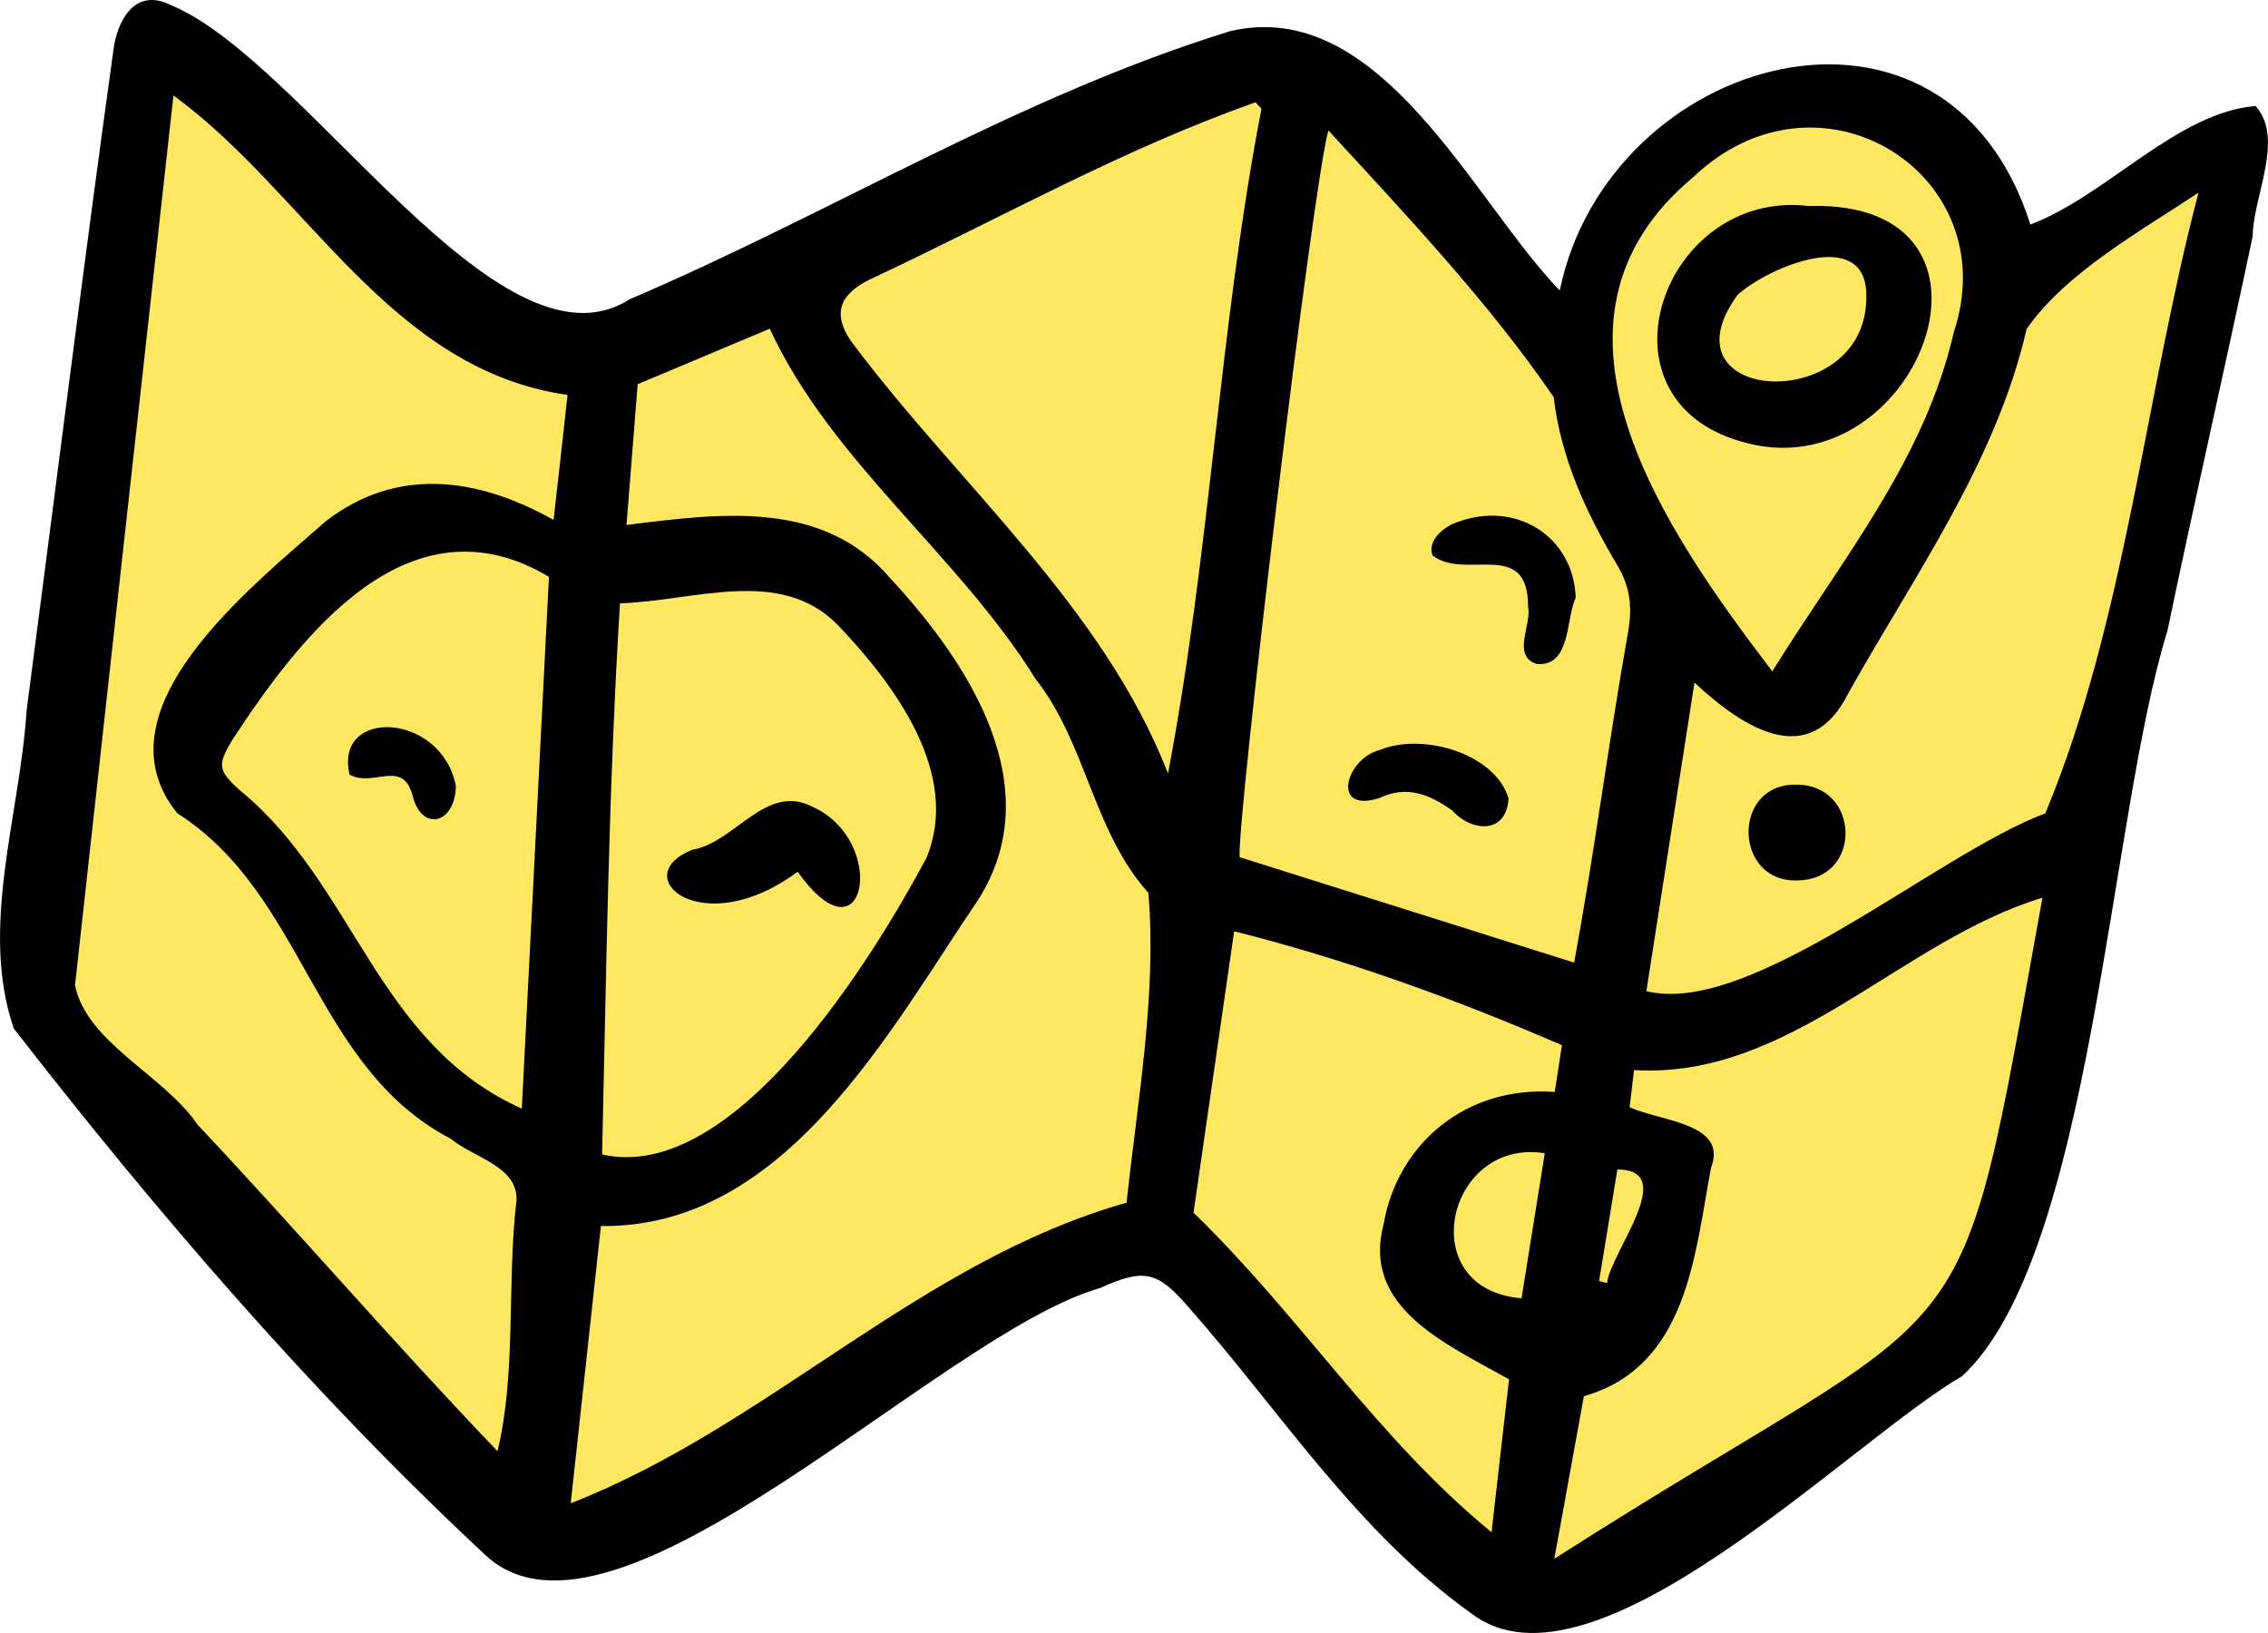 <svg preserveAspectRatio="none" width="100%" height="100%" overflow="visible" style="display: block;" viewBox="0 0 25 18" fill="none" xmlns="http://www.w3.org/2000/svg">
<g id="Layer_1" clip-path="url(#clip0_519_866)">
<path id="Vector 7" d="M0.5 10L2 0.5L4.5 3L6 4H7L12 1.5L14 1H15L17.5 4V3L18.5 1.5L20.5 1L21 1.5L22 3L24.5 1.5L24 5L22 14.5L19.5 16L17 17.5L16 17L12.5 13.5L11 14.5L6.5 17L5 16.5L0.5 11.5V10Z" fill="#FFE762"/>
<path id="Vector" d="M17.193 3.202C17.731 0.596 21.448 -0.457 22.381 2.475C23.222 2.156 23.993 1.241 24.863 1.168C25.186 1.531 24.835 2.162 24.831 2.605C24.525 4.057 24.194 5.503 23.891 6.955C23.247 9.023 23.059 13.844 21.629 15.168C20.386 15.89 17.553 18.809 16.218 17.784C14.948 16.878 14.104 15.541 13.093 14.399C12.755 14.009 12.606 13.98 12.122 14.199C10.355 14.703 6.772 18.458 5.354 17.144C3.456 15.378 1.728 13.366 0.152 11.337C-0.23 10.224 0.221 8.979 0.293 7.834C0.611 5.412 0.912 2.988 1.248 0.567C1.285 0.246 1.474 -0.142 1.875 0.052C3.358 0.658 5.5 4.219 6.94 3.299C9.163 2.35 11.239 1.059 13.562 0.343C15.22 -0.044 16.238 2.215 17.193 3.202ZM1.912 1.052C1.544 4.362 1.191 7.564 0.827 10.859C0.952 11.493 1.809 11.852 2.177 12.396C3.295 13.585 4.354 14.817 5.484 15.996C5.694 15.127 5.586 14.142 5.693 13.232C5.712 12.856 5.218 12.759 4.968 12.552C3.453 11.759 3.366 9.863 1.955 8.965C1.035 7.832 2.76 6.478 3.593 5.744C4.379 5.138 5.269 5.263 6.102 5.731C6.159 5.231 6.203 4.837 6.256 4.353C4.293 4.074 3.381 2.123 1.912 1.052ZM12.418 13.258C12.537 12.148 12.755 10.937 12.658 9.841C12.047 9.16 11.976 8.197 11.415 7.484C10.561 6.11 9.161 5.087 8.485 3.623C7.981 3.835 7.503 4.036 7.029 4.235C6.987 4.759 6.947 5.262 6.906 5.787C7.941 5.656 9.066 5.506 9.805 6.365C10.691 7.318 11.568 8.68 10.782 9.919C9.814 11.341 8.661 13.542 6.624 13.514C6.514 14.525 6.406 15.521 6.291 16.57C8.466 15.723 10.138 13.901 12.418 13.257L12.418 13.258ZM17.352 10.61C17.575 9.402 17.732 8.173 17.947 6.963C17.992 6.699 17.973 6.475 17.831 6.237C17.486 5.656 17.205 5.051 17.126 4.377C16.418 3.342 15.507 2.377 14.643 1.438C14.474 2.006 13.617 9.162 13.666 9.449C14.896 9.836 16.113 10.22 17.351 10.61H17.352ZM18.148 10.925C19.3 11.21 21.349 9.41 22.545 8.966C23.423 6.862 23.646 4.366 24.234 2.123C23.596 2.549 22.769 3.005 22.339 3.627C22.004 5.089 21.103 6.339 20.373 7.643C19.946 8.497 19.22 8.028 18.678 7.524C18.497 8.685 18.324 9.793 18.148 10.924V10.925ZM22.514 9.895C20.947 10.37 19.731 11.899 18.012 11.795C17.994 11.94 17.979 12.068 17.963 12.204C18.308 12.364 19.052 12.377 18.86 12.875C18.681 13.812 18.609 15.061 17.459 15.39C17.352 15.98 17.248 16.55 17.133 17.182C21.931 14.115 21.537 15.269 22.514 9.895H22.514ZM13.905 1.197C13.883 1.174 13.861 1.151 13.839 1.128C12.361 1.649 11.001 2.42 9.589 3.08C9.254 3.244 9.175 3.456 9.378 3.757C10.558 5.339 12.155 6.676 12.875 8.526C13.341 6.081 13.438 3.629 13.905 1.197ZM6.637 12.725C8.1 13.059 9.643 10.523 10.211 9.459C10.596 8.536 9.867 7.549 9.231 6.885C8.596 6.243 7.657 6.625 6.834 6.65C6.708 8.688 6.684 10.704 6.637 12.725ZM5.752 12.22C5.854 10.226 5.952 8.29 6.051 6.358C4.501 5.434 3.306 7.023 2.569 8.143C2.393 8.433 2.397 8.49 2.652 8.718C3.915 9.756 4.151 11.504 5.752 12.22V12.22ZM13.156 13.367C14.33 14.504 15.17 15.845 16.441 16.89C16.511 16.277 16.574 15.732 16.634 15.204C15.923 14.805 15.008 14.408 15.252 13.491C15.408 12.602 16.163 11.966 17.138 12.036C17.165 11.861 17.191 11.692 17.217 11.521C16.025 11.004 14.833 10.575 13.604 10.265C13.45 11.331 13.302 12.356 13.156 13.367L13.156 13.367ZM19.536 7.4C20.31 6.153 21.216 5.069 21.538 3.657C22.113 1.919 20.056 0.625 18.664 1.953C16.745 3.55 18.361 5.859 19.536 7.4V7.4ZM17.028 12.712C15.941 12.537 15.569 14.215 16.772 14.31C16.858 13.771 16.941 13.252 17.028 12.712ZM17.828 12.891C17.758 13.318 17.692 13.719 17.627 14.12L17.714 14.143C17.755 13.801 18.512 12.89 17.828 12.891Z" fill="black"/>
<path id="Vector_2" d="M17.369 6.588C17.258 6.822 17.319 7.351 16.938 7.319C16.661 7.226 16.886 6.89 16.844 6.69C16.848 5.925 16.153 6.404 15.792 6.123C15.727 5.975 15.905 5.808 16.051 5.76C16.709 5.507 17.345 5.914 17.369 6.587V6.588Z" fill="black"/>
<path id="Vector_3" d="M16.629 8.802C16.601 9.209 16.212 9.163 16.009 8.935C15.766 8.761 15.511 8.649 15.204 8.797C14.662 8.969 14.835 8.358 15.215 8.265C15.69 8.072 16.484 8.309 16.629 8.802Z" fill="black"/>
<path id="Vector_4" d="M19.799 8.649C20.504 8.644 20.54 9.693 19.813 9.705C19.11 9.729 19.084 8.638 19.799 8.649Z" fill="black"/>
<path id="Vector_5" d="M8.793 9.608C7.74 10.392 6.897 9.66 7.63 9.367C8.107 9.286 8.441 8.626 8.957 8.893C9.798 9.273 9.541 10.666 8.793 9.608Z" fill="black"/>
<path id="Vector_6" d="M5.025 8.668C5.015 9.085 4.646 9.175 4.547 8.767C4.438 8.359 4.111 8.685 3.854 8.538C3.678 7.797 4.871 7.847 5.026 8.668H5.025Z" fill="black"/>
<path id="Vector_7" d="M19.938 2.271C22.385 2.195 21.131 5.446 19.195 4.867C17.517 4.393 18.332 2.079 19.938 2.271ZM20.572 3.236C20.555 2.502 19.507 2.936 19.154 3.249C18.266 4.467 20.621 4.583 20.572 3.236Z" fill="black"/>
</g>
<defs>
<clipPath id="clip0_519_866">
<rect width="25" height="18" fill="white"/>
</clipPath>
</defs>
</svg>
